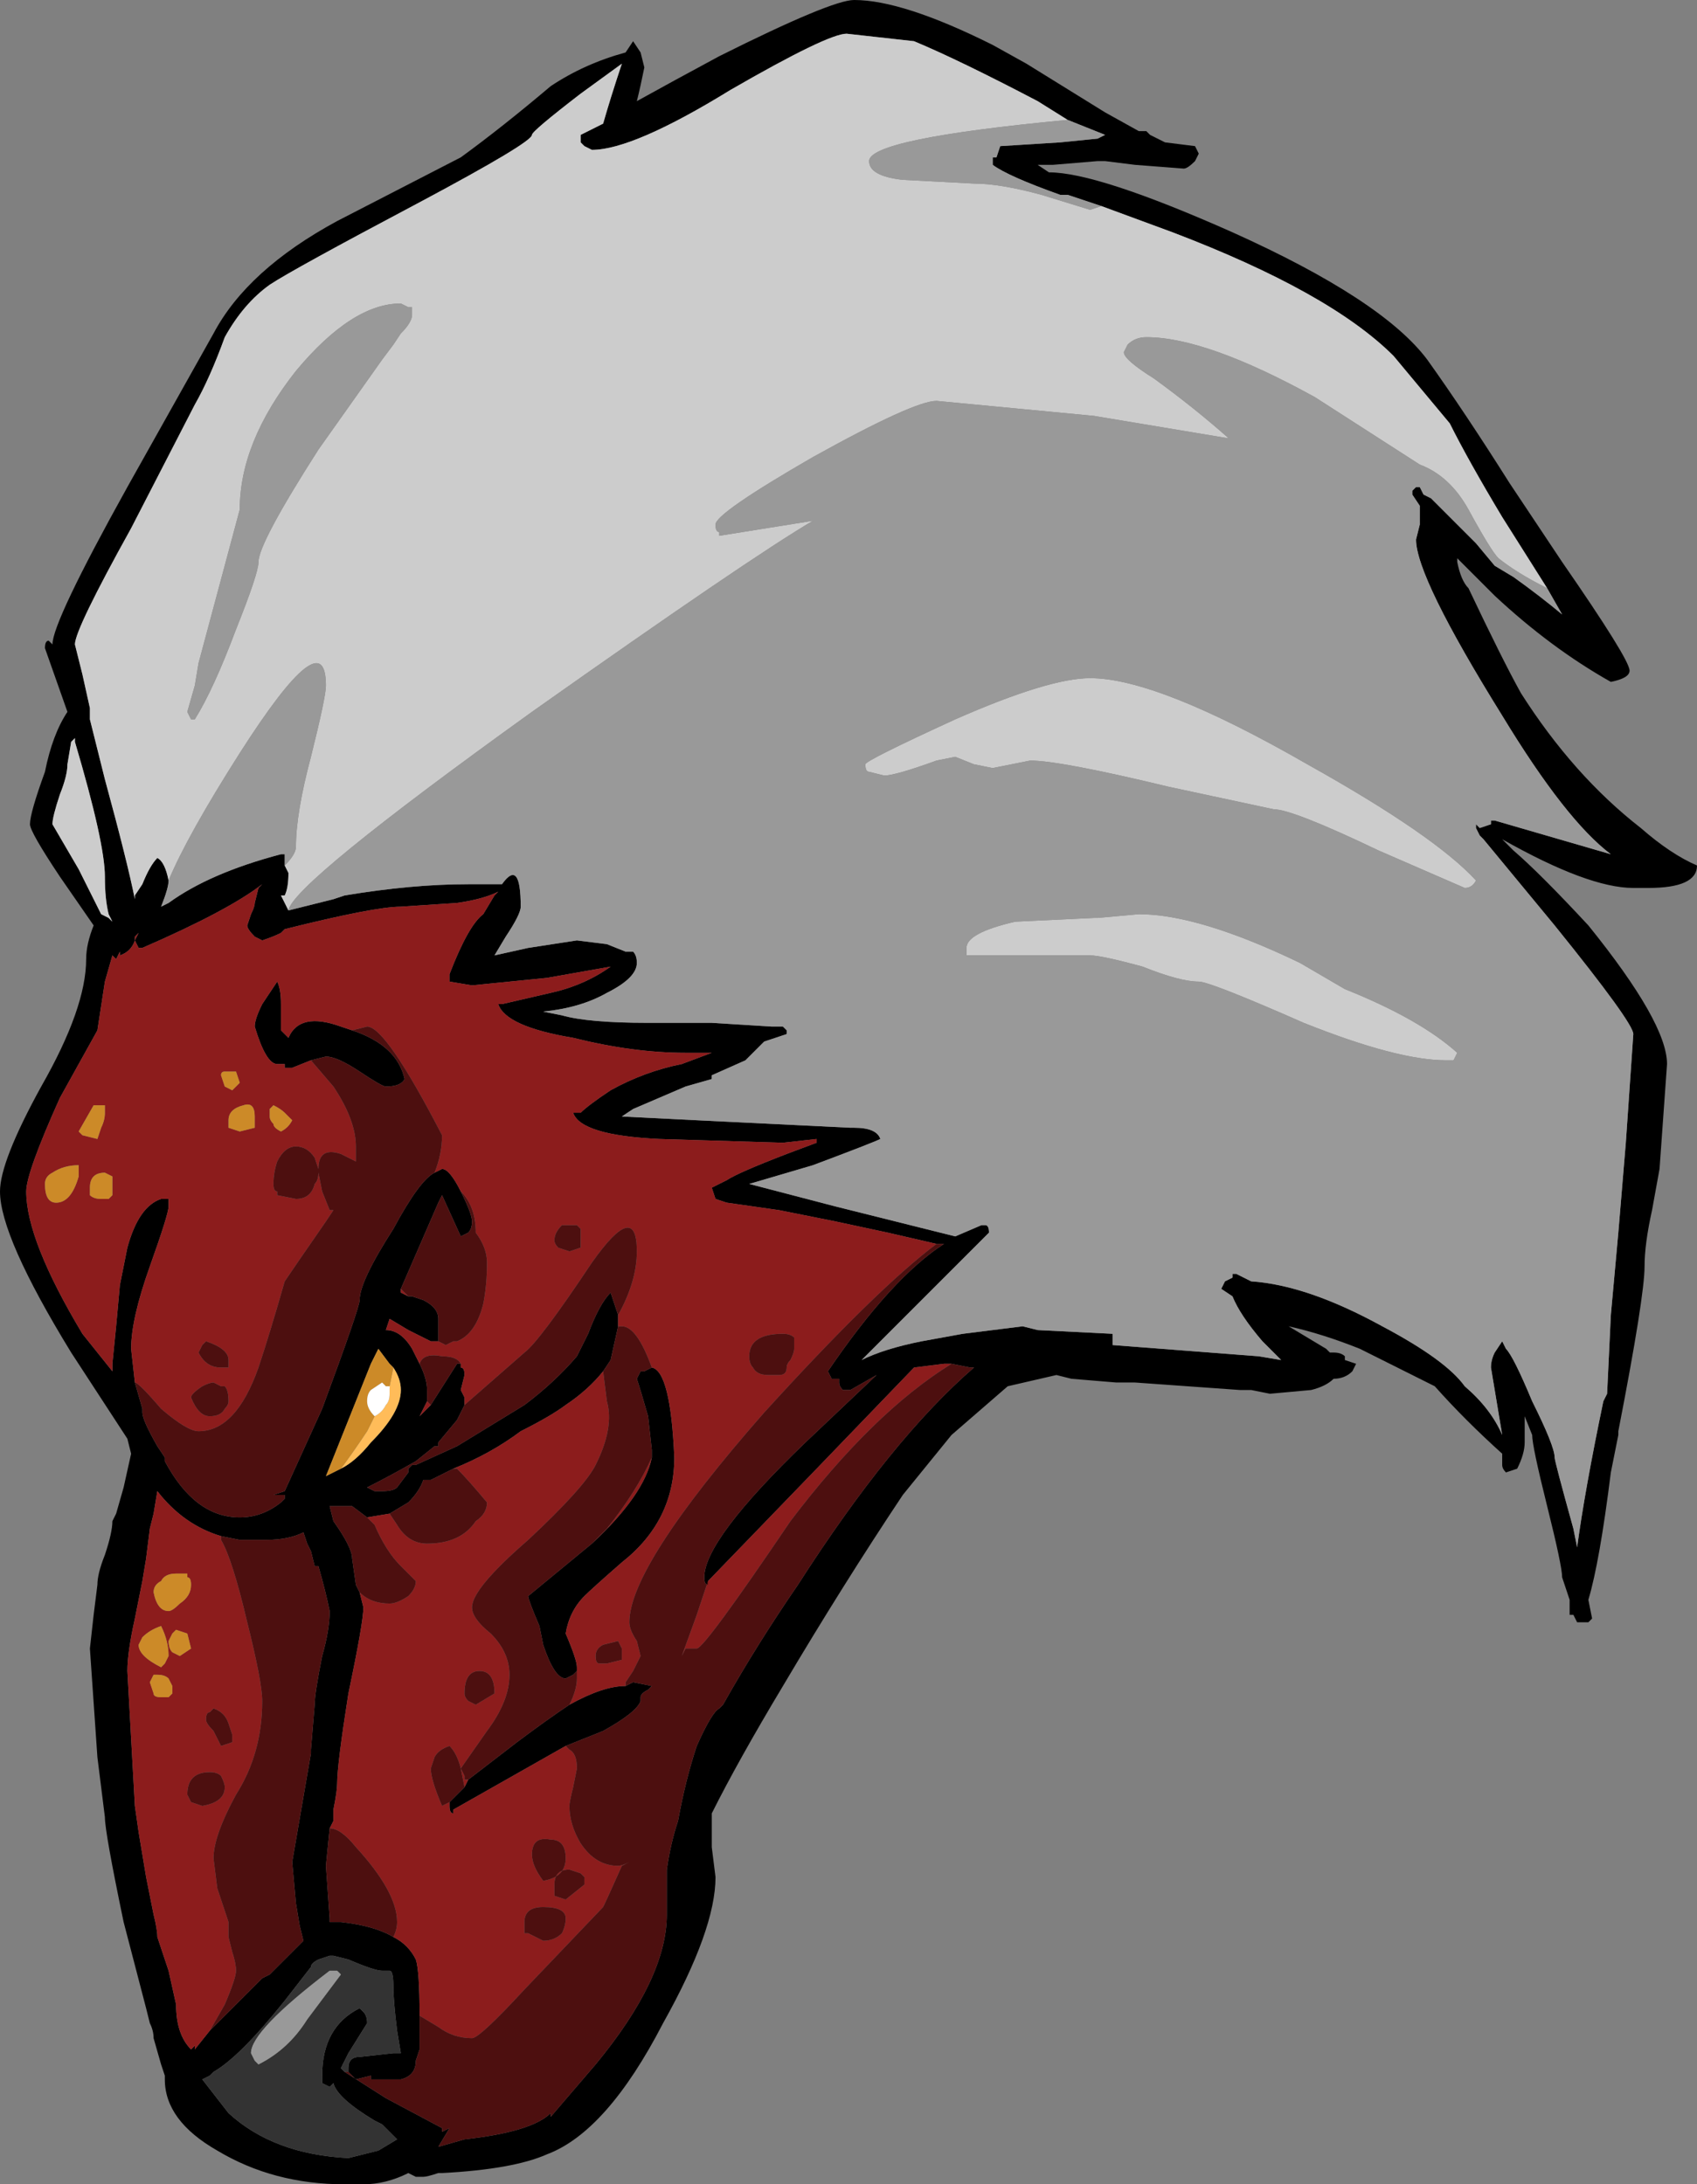 <?xml version="1.0" encoding="UTF-8" standalone="no"?>
<svg xmlns:ffdec="https://www.free-decompiler.com/flash" xmlns:xlink="http://www.w3.org/1999/xlink" ffdec:objectType="shape" height="29.15px" width="22.65px" xmlns="http://www.w3.org/2000/svg">
  <rect width="100%" height="100%" fill="#808080" stroke="none"/>
  <g transform="matrix(1.0, 0.0, 0.0, 1.0, 7.0, 31.0)">
    <path d="M1.6 -30.1 Q1.55 -29.85 1.5 -29.65 1.95 -29.9 2.6 -30.25 4.1 -31.0 4.4 -31.0 5.05 -31.0 6.25 -30.4 L6.7 -30.15 7.75 -29.5 8.2 -29.25 8.3 -29.25 8.35 -29.2 8.55 -29.1 8.95 -29.05 9.0 -28.95 8.95 -28.85 Q8.85 -28.75 8.8 -28.75 L8.15 -28.8 7.75 -28.85 7.65 -28.85 7.05 -28.8 6.85 -28.8 7.0 -28.7 Q7.65 -28.7 9.45 -27.9 11.45 -27.0 12.05 -26.2 12.55 -25.5 13.15 -24.55 L13.85 -23.5 Q14.75 -22.2 14.75 -22.05 14.75 -21.95 14.5 -21.9 13.7 -22.35 12.95 -23.05 L12.45 -23.55 12.45 -23.5 Q12.5 -23.25 12.6 -23.15 13.05 -22.2 13.3 -21.75 14.0 -20.65 14.9 -19.95 15.3 -19.6 15.65 -19.45 15.65 -19.15 15.0 -19.15 L14.8 -19.15 Q14.2 -19.15 13.05 -19.8 L13.2 -19.65 Q13.55 -19.35 14.2 -18.65 15.25 -17.35 15.25 -16.8 L15.15 -15.4 15.05 -14.85 Q14.95 -14.4 14.95 -14.1 14.95 -13.7 14.6 -11.9 L14.6 -11.85 14.5 -11.35 Q14.35 -10.15 14.2 -9.65 L14.25 -9.4 14.2 -9.35 14.05 -9.35 14.0 -9.45 13.95 -9.45 13.95 -9.65 13.85 -9.95 Q13.85 -10.1 13.65 -10.9 13.45 -11.7 13.45 -11.85 L13.35 -12.1 13.35 -11.75 Q13.35 -11.6 13.25 -11.4 L13.1 -11.35 Q13.05 -11.4 13.05 -11.45 L13.05 -11.6 Q12.55 -12.05 12.15 -12.5 L11.15 -13.0 Q10.65 -13.2 10.2 -13.3 L10.7 -13.0 10.75 -12.95 10.8 -12.95 Q10.9 -12.95 10.95 -12.9 L10.95 -12.85 11.1 -12.8 11.05 -12.7 Q10.95 -12.6 10.8 -12.6 10.7 -12.5 10.5 -12.45 L9.95 -12.4 9.7 -12.45 9.55 -12.45 8.15 -12.55 7.9 -12.55 7.3 -12.6 7.1 -12.65 6.45 -12.5 5.7 -11.85 5.05 -11.05 Q4.25 -9.85 3.45 -8.5 2.85 -7.5 2.5 -6.8 2.5 -6.65 2.5 -6.35 L2.55 -5.95 Q2.55 -5.25 1.85 -4.0 1.1 -2.55 0.3 -2.25 -0.15 -2.05 -1.1 -2.0 L-1.15 -2.0 Q-1.3 -1.95 -1.35 -1.95 L-1.45 -1.95 -1.55 -2.0 Q-1.85 -1.85 -2.15 -1.85 L-2.4 -1.85 Q-3.35 -1.85 -4.1 -2.3 -4.8 -2.7 -4.8 -3.25 L-4.8 -3.3 -4.85 -3.45 -4.95 -3.8 Q-4.95 -3.9 -5.0 -4.0 L-5.05 -4.2 -5.35 -5.35 Q-5.6 -6.55 -5.6 -6.75 L-5.7 -7.55 -5.8 -9.0 -5.75 -9.45 -5.7 -9.85 Q-5.7 -10.0 -5.6 -10.25 -5.5 -10.55 -5.5 -10.7 L-5.45 -10.8 -5.35 -11.15 -5.25 -11.6 -5.3 -11.8 -6.05 -12.95 Q-7.0 -14.5 -7.0 -15.1 -7.0 -15.5 -6.45 -16.5 -5.85 -17.55 -5.85 -18.2 -5.85 -18.4 -5.75 -18.65 L-6.2 -19.3 Q-6.6 -19.9 -6.6 -20.0 -6.6 -20.15 -6.4 -20.7 -6.3 -21.2 -6.1 -21.5 L-6.4 -22.35 Q-6.4 -22.45 -6.35 -22.45 L-6.3 -22.4 Q-6.3 -22.7 -5.3 -24.5 L-4.15 -26.55 Q-3.7 -27.4 -2.5 -28.05 L-0.85 -28.9 Q-0.3 -29.3 0.35 -29.85 0.8 -30.15 1.35 -30.3 L1.45 -30.45 1.55 -30.3 1.6 -30.1 M7.25 -29.4 L6.85 -29.65 Q5.8 -30.2 5.2 -30.45 L4.3 -30.55 Q4.05 -30.55 2.75 -29.8 1.45 -29.0 0.9 -29.0 L0.8 -29.05 0.75 -29.1 0.75 -29.2 1.05 -29.35 Q1.15 -29.7 1.3 -30.15 L0.75 -29.75 Q0.1 -29.25 0.1 -29.2 0.1 -29.1 -1.4 -28.3 -3.1 -27.4 -3.4 -27.2 -3.75 -26.95 -4.0 -26.5 -4.2 -25.95 -4.4 -25.6 L-5.25 -23.95 Q-6.0 -22.6 -6.0 -22.4 L-5.9 -22.0 -5.8 -21.55 -5.8 -21.4 -5.6 -20.6 Q-5.3 -19.5 -5.2 -19.0 L-5.2 -19.05 -5.1 -19.2 Q-5.0 -19.45 -4.9 -19.55 -4.8 -19.5 -4.75 -19.25 -4.75 -19.15 -4.85 -18.9 L-4.75 -18.95 Q-4.2 -19.35 -3.25 -19.6 L-3.2 -19.6 -3.2 -19.45 -3.15 -19.35 Q-3.15 -19.15 -3.2 -19.05 L-3.25 -19.05 -3.15 -18.85 -2.55 -19.0 -2.4 -19.05 Q-1.5 -19.2 -0.75 -19.2 L-0.3 -19.2 Q-0.05 -19.55 -0.05 -18.9 -0.05 -18.8 -0.25 -18.5 L-0.4 -18.25 0.05 -18.35 0.7 -18.45 1.1 -18.4 1.35 -18.3 1.45 -18.3 Q1.5 -18.25 1.5 -18.15 1.5 -17.95 1.1 -17.75 0.75 -17.55 0.25 -17.5 L0.5 -17.45 Q0.85 -17.35 1.65 -17.35 L2.5 -17.35 3.3 -17.3 3.45 -17.3 3.5 -17.25 3.5 -17.2 3.2 -17.1 2.95 -16.85 2.5 -16.65 2.5 -16.6 2.15 -16.5 1.45 -16.2 1.3 -16.1 2.3 -16.05 4.35 -15.95 4.4 -15.95 Q4.7 -15.95 4.75 -15.8 4.65 -15.75 3.85 -15.45 L3.0 -15.2 4.15 -14.9 5.75 -14.5 6.1 -14.65 6.15 -14.65 Q6.2 -14.65 6.2 -14.55 L4.5 -12.85 Q4.8 -13.0 5.3 -13.1 L5.85 -13.2 6.65 -13.3 6.85 -13.25 7.85 -13.2 7.85 -13.05 9.8 -12.9 10.1 -12.85 9.85 -13.1 Q9.55 -13.45 9.45 -13.7 L9.3 -13.8 9.35 -13.9 9.45 -13.95 9.45 -14.0 9.5 -14.0 9.7 -13.9 Q10.45 -13.85 11.45 -13.3 12.3 -12.85 12.55 -12.5 12.9 -12.2 13.05 -11.85 L12.9 -12.75 Q12.9 -12.85 12.95 -12.95 L13.05 -13.1 13.1 -13.0 Q13.2 -12.9 13.45 -12.3 13.75 -11.7 13.75 -11.55 13.75 -11.5 14.0 -10.6 L14.05 -10.35 Q14.15 -11.1 14.4 -12.3 L14.45 -12.4 14.5 -13.45 14.6 -14.55 14.7 -15.75 14.8 -17.2 Q14.8 -17.35 13.75 -18.65 L12.8 -19.8 12.75 -19.85 12.7 -19.95 Q12.7 -20.1 12.7 -20.0 L12.75 -19.95 12.9 -20.0 12.9 -20.05 12.95 -20.05 14.5 -19.6 Q13.9 -20.05 13.05 -21.45 11.9 -23.3 11.9 -23.8 L11.95 -24.0 11.95 -24.25 11.85 -24.4 11.85 -24.45 11.9 -24.5 11.95 -24.5 12.0 -24.4 12.1 -24.35 12.7 -23.75 12.95 -23.45 13.2 -23.3 Q13.55 -23.05 13.85 -22.8 L13.65 -23.15 13.05 -24.1 Q12.6 -24.85 12.35 -25.35 L11.6 -26.25 Q10.75 -27.1 8.65 -27.9 L7.7 -28.25 7.25 -28.4 7.15 -28.4 Q6.45 -28.65 6.25 -28.8 L6.25 -28.9 6.3 -28.9 6.35 -29.05 7.15 -29.1 7.65 -29.15 7.75 -29.2 7.25 -29.4 M5.5 -14.4 L4.85 -14.55 4.15 -14.7 3.4 -14.85 2.7 -14.95 2.55 -15.0 2.5 -15.15 2.7 -15.25 Q2.85 -15.35 3.5 -15.6 L3.9 -15.75 3.9 -15.8 3.45 -15.75 1.8 -15.8 Q0.75 -15.85 0.65 -16.15 L0.75 -16.15 Q0.85 -16.25 1.15 -16.45 1.6 -16.7 2.1 -16.8 L2.5 -16.95 2.15 -16.95 Q1.45 -16.95 0.65 -17.15 -0.25 -17.3 -0.35 -17.6 L-0.3 -17.6 0.35 -17.75 Q0.8 -17.85 1.15 -18.1 L0.3 -17.95 -0.7 -17.85 -1.0 -17.9 -1.0 -18.0 Q-0.75 -18.65 -0.55 -18.8 L-0.4 -19.05 -0.35 -19.1 Q-0.55 -19.0 -0.9 -18.95 L-1.65 -18.9 Q-2.0 -18.9 -3.2 -18.6 L-3.25 -18.55 Q-3.35 -18.5 -3.5 -18.45 L-3.6 -18.5 Q-3.7 -18.6 -3.7 -18.65 L-3.65 -18.8 Q-3.6 -18.9 -3.6 -18.95 L-3.55 -19.15 -3.5 -19.2 Q-3.95 -18.85 -5.1 -18.35 L-5.15 -18.35 -5.2 -18.45 -5.15 -18.55 -5.2 -18.5 -5.2 -18.45 Q-5.25 -18.3 -5.4 -18.25 L-5.4 -18.3 -5.45 -18.2 -5.5 -18.25 -5.6 -17.9 -5.7 -17.25 -6.2 -16.35 Q-6.65 -15.35 -6.65 -15.1 -6.65 -14.45 -5.9 -13.2 L-5.5 -12.7 -5.5 -12.8 -5.45 -13.3 -5.4 -13.85 -5.3 -14.35 Q-5.15 -14.9 -4.85 -15.0 L-4.75 -15.0 -4.75 -14.9 Q-4.75 -14.8 -5.0 -14.1 -5.25 -13.4 -5.25 -13.0 L-5.2 -12.55 -5.1 -12.2 -5.1 -12.15 Q-5.1 -12.05 -4.9 -11.7 L-4.8 -11.55 -4.8 -11.5 Q-4.4 -10.75 -3.8 -10.75 -3.5 -10.75 -3.25 -10.95 L-3.2 -11.0 -3.2 -11.05 -3.35 -11.05 -3.2 -11.1 -2.7 -12.2 Q-2.2 -13.55 -2.2 -13.65 -2.2 -13.9 -1.75 -14.6 -1.4 -15.25 -1.2 -15.35 L-1.1 -15.4 Q-1.0 -15.4 -0.85 -15.1 -0.7 -14.8 -0.7 -14.7 -0.7 -14.6 -0.75 -14.55 L-0.85 -14.5 -1.1 -15.05 -1.15 -14.95 -1.65 -13.8 -1.65 -13.75 -1.55 -13.7 -1.5 -13.7 -1.35 -13.65 Q-1.15 -13.55 -1.15 -13.4 L-1.15 -13.35 Q-1.15 -13.25 -1.15 -13.2 L-1.15 -13.1 -1.25 -13.1 -1.55 -13.25 -1.8 -13.4 -1.85 -13.25 Q-1.65 -13.25 -1.5 -13.0 L-1.4 -12.8 Q-1.3 -12.6 -1.3 -12.45 L-1.3 -12.3 -1.4 -12.1 -1.25 -12.25 -0.9 -12.8 -0.85 -12.8 -0.85 -12.75 Q-0.8 -12.75 -0.8 -12.65 L-0.85 -12.45 -0.8 -12.35 -0.8 -12.25 -0.9 -12.05 -1.15 -11.75 -1.15 -11.7 -1.2 -11.7 -1.45 -11.5 Q-1.8 -11.3 -2.1 -11.15 L-2.0 -11.1 -1.9 -11.1 Q-1.75 -11.1 -1.7 -11.15 L-1.55 -11.35 -1.55 -11.4 -1.5 -11.45 -1.45 -11.45 -0.9 -11.7 0.0 -12.25 Q0.4 -12.55 0.7 -12.9 L0.85 -13.2 Q1.0 -13.6 1.15 -13.75 1.2 -13.6 1.25 -13.45 L1.25 -13.3 1.15 -12.85 1.05 -12.7 Q0.85 -12.45 0.55 -12.25 0.35 -12.1 -0.05 -11.9 -0.45 -11.6 -0.95 -11.4 L-1.25 -11.25 -1.35 -11.25 Q-1.4 -11.1 -1.55 -10.95 L-1.8 -10.8 -2.1 -10.75 -2.3 -10.9 -2.6 -10.9 -2.55 -10.7 Q-2.3 -10.35 -2.3 -10.2 L-2.25 -9.85 -2.2 -9.75 -2.15 -9.55 Q-2.15 -9.35 -2.35 -8.4 -2.5 -7.45 -2.5 -7.2 -2.5 -7.1 -2.55 -6.85 L-2.55 -6.7 -2.6 -6.6 -2.65 -6.1 -2.6 -5.4 -2.6 -5.35 -2.45 -5.35 Q-2.0 -5.3 -1.75 -5.15 -1.55 -5.05 -1.45 -4.85 -1.4 -4.7 -1.4 -4.1 L-1.4 -3.65 -1.45 -3.5 Q-1.45 -3.3 -1.65 -3.25 L-2.05 -3.25 -2.05 -3.3 -2.25 -3.25 -2.35 -3.35 -2.35 -3.4 Q-2.35 -3.55 -2.2 -3.55 L-1.75 -3.6 -1.65 -3.6 -1.7 -3.9 Q-1.75 -4.3 -1.75 -4.5 -1.75 -4.7 -1.8 -4.7 L-1.9 -4.7 Q-2.0 -4.7 -2.35 -4.85 L-2.55 -4.9 -2.6 -4.9 -2.75 -4.85 Q-2.85 -4.8 -2.85 -4.75 L-3.2 -4.3 Q-3.8 -3.55 -4.15 -3.35 L-4.2 -3.3 -4.3 -3.25 -3.95 -2.8 Q-3.35 -2.25 -2.35 -2.2 L-1.95 -2.3 -1.7 -2.45 -1.9 -2.65 -2.0 -2.7 Q-2.5 -3.0 -2.55 -3.2 L-2.6 -3.15 -2.7 -3.2 -2.7 -3.3 Q-2.7 -3.95 -2.2 -4.2 L-2.15 -4.15 Q-2.1 -4.1 -2.1 -4.0 L-2.35 -3.6 -2.45 -3.4 -2.4 -3.35 -1.85 -3.0 -1.1 -2.6 -1.1 -2.55 -1.0 -2.6 -1.15 -2.35 -0.8 -2.45 Q0.1 -2.55 0.35 -2.8 L0.35 -2.75 0.95 -3.45 Q1.9 -4.6 1.9 -5.45 L1.9 -6.05 Q1.95 -6.4 2.05 -6.7 2.15 -7.25 2.3 -7.7 2.5 -8.15 2.6 -8.2 L2.65 -8.25 Q3.1 -9.05 3.65 -9.85 4.9 -11.8 6.0 -12.75 L5.95 -12.75 5.7 -12.8 5.6 -12.8 5.2 -12.75 3.9 -11.4 2.45 -9.9 2.45 -9.85 Q2.4 -9.85 2.4 -9.95 2.4 -10.45 3.75 -11.75 L4.7 -12.65 4.35 -12.45 4.25 -12.45 Q4.2 -12.5 4.2 -12.55 L4.2 -12.6 4.1 -12.6 4.05 -12.7 Q4.9 -13.95 5.6 -14.4 L5.5 -14.4 M-2.85 -16.85 L-3.1 -16.75 -3.2 -16.75 -3.2 -16.8 -3.3 -16.8 Q-3.45 -16.8 -3.6 -17.3 -3.6 -17.4 -3.5 -17.6 L-3.3 -17.9 Q-3.25 -17.8 -3.25 -17.6 L-3.25 -17.25 -3.15 -17.15 Q-3.0 -17.5 -2.45 -17.3 L-2.3 -17.25 Q-1.7 -17.05 -1.6 -16.6 -1.65 -16.5 -1.85 -16.5 -1.9 -16.5 -2.2 -16.7 -2.5 -16.9 -2.65 -16.9 L-2.85 -16.85 M1.7 -12.75 Q1.95 -12.7 2.0 -11.55 2.0 -10.7 1.3 -10.15 0.9 -9.8 0.8 -9.7 0.6 -9.5 0.55 -9.2 0.7 -8.85 0.7 -8.75 L0.7 -8.7 0.65 -8.65 0.55 -8.6 Q0.4 -8.6 0.25 -9.05 L0.2 -9.3 Q0.05 -9.65 0.05 -9.7 L0.9 -10.4 Q1.6 -11.05 1.7 -11.55 L1.7 -11.65 1.65 -12.1 Q1.55 -12.45 1.5 -12.6 L1.55 -12.7 1.6 -12.7 1.7 -12.75 M0.6 -8.25 Q1.05 -8.5 1.35 -8.5 L1.45 -8.55 1.7 -8.5 1.65 -8.45 Q1.55 -8.4 1.55 -8.35 L1.55 -8.3 Q1.5 -8.15 1.05 -7.9 L0.55 -7.7 -0.95 -6.85 -0.95 -6.8 Q-1.0 -6.8 -1.0 -6.9 L-1.0 -6.95 -0.8 -7.15 -0.75 -7.25 -0.1 -7.75 Q0.3 -8.05 0.6 -8.25 M-6.0 -21.15 L-6.05 -21.1 -6.1 -20.8 Q-6.1 -20.65 -6.2 -20.4 -6.3 -20.1 -6.3 -20.0 L-5.95 -19.4 -5.65 -18.8 -5.55 -18.75 -5.5 -18.7 -5.55 -18.8 Q-5.6 -19.0 -5.6 -19.3 -5.6 -19.75 -6.0 -21.1 L-6.0 -21.15 M-1.75 -12.75 L-1.8 -12.8 -1.95 -13.0 -2.05 -12.8 -2.65 -11.3 -2.45 -11.4 Q-2.25 -11.5 -2.05 -11.75 -1.65 -12.15 -1.65 -12.45 -1.65 -12.6 -1.75 -12.75 M-4.05 -10.5 Q-4.55 -10.65 -4.9 -11.1 L-4.95 -10.8 -5.0 -10.6 -5.05 -10.2 -5.1 -9.9 -5.2 -9.4 Q-5.3 -8.95 -5.3 -8.7 L-5.2 -6.9 -5.15 -6.55 -5.05 -5.95 -4.95 -5.45 Q-4.9 -5.25 -4.9 -5.15 L-4.75 -4.7 -4.65 -4.25 Q-4.65 -3.85 -4.45 -3.65 L-4.4 -3.7 -4.4 -3.65 -4.2 -3.9 -3.5 -4.6 -3.4 -4.65 -2.95 -5.1 -3.0 -5.3 -3.05 -5.6 -3.1 -6.15 -2.85 -7.6 -2.85 -7.65 -2.8 -8.25 Q-2.8 -8.4 -2.7 -8.9 -2.6 -9.25 -2.6 -9.5 -2.65 -9.75 -2.75 -10.1 L-2.8 -10.1 -2.85 -10.3 -2.9 -10.4 -2.95 -10.55 Q-3.15 -10.45 -3.45 -10.45 L-3.8 -10.45 -4.05 -10.5" fill="#000000" fill-rule="evenodd" stroke="none"/>
    <path d="M-4.75 -19.25 Q-4.8 -19.5 -4.9 -19.55 -5.0 -19.45 -5.1 -19.2 L-5.2 -19.05 -5.2 -19.0 Q-5.3 -19.5 -5.6 -20.6 L-5.8 -21.4 -5.8 -21.55 -5.9 -22.0 -6.0 -22.4 Q-6.0 -22.6 -5.25 -23.95 L-4.4 -25.6 Q-4.2 -25.95 -4.0 -26.5 -3.75 -26.95 -3.4 -27.2 -3.1 -27.4 -1.4 -28.3 0.1 -29.1 0.1 -29.2 0.1 -29.25 0.75 -29.75 L1.3 -30.15 Q1.15 -29.7 1.05 -29.35 L0.75 -29.2 0.75 -29.1 0.8 -29.05 0.9 -29.0 Q1.45 -29.0 2.75 -29.8 4.05 -30.55 4.3 -30.55 L5.2 -30.45 Q5.8 -30.2 6.85 -29.65 L7.25 -29.4 Q4.6 -29.15 4.6 -28.85 4.6 -28.65 5.05 -28.6 L6.0 -28.55 Q6.35 -28.55 6.9 -28.4 L7.55 -28.2 7.7 -28.25 8.65 -27.9 Q10.75 -27.1 11.6 -26.25 L12.35 -25.35 Q12.6 -24.85 13.05 -24.1 L13.65 -23.15 Q13.25 -23.35 13.0 -23.55 12.9 -23.65 12.6 -24.2 12.35 -24.65 11.95 -24.8 L10.55 -25.7 Q9.1 -26.5 8.3 -26.5 8.15 -26.5 8.05 -26.4 L8.0 -26.3 Q8.0 -26.2 8.4 -25.95 8.95 -25.55 9.4 -25.15 L7.6 -25.45 5.5 -25.65 Q5.2 -25.65 3.85 -24.9 2.55 -24.15 2.55 -24.0 2.55 -23.9 2.6 -23.9 L2.6 -23.85 3.85 -24.05 Q3.0 -23.55 0.1 -21.5 -3.1 -19.2 -3.15 -18.85 L-3.25 -19.05 -3.2 -19.05 Q-3.15 -19.15 -3.15 -19.35 L-3.2 -19.45 Q-3.05 -19.6 -3.05 -19.7 -3.05 -20.15 -2.85 -20.9 -2.65 -21.7 -2.65 -21.85 -2.65 -22.75 -3.8 -20.95 -4.5 -19.85 -4.75 -19.25 M12.55 -19.15 L11.4 -19.65 Q10.25 -20.2 10.0 -20.2 L8.6 -20.5 Q7.15 -20.85 6.75 -20.85 L6.25 -20.75 6.0 -20.8 5.75 -20.9 5.5 -20.85 Q4.95 -20.65 4.8 -20.65 L4.6 -20.7 Q4.55 -20.7 4.55 -20.8 4.55 -20.85 5.75 -21.4 7.0 -21.95 7.55 -21.95 8.45 -21.95 10.45 -20.8 12.15 -19.85 12.7 -19.25 12.65 -19.15 12.55 -19.15 M12.3 -16.85 Q11.65 -16.85 10.4 -17.35 9.15 -17.9 9.0 -17.9 8.75 -17.9 8.25 -18.1 7.7 -18.25 7.55 -18.25 L5.9 -18.25 Q5.9 -18.3 5.9 -18.35 5.9 -18.55 6.55 -18.7 L7.6 -18.75 7.65 -18.75 8.2 -18.8 Q9.0 -18.8 10.35 -18.15 L10.95 -17.8 Q11.95 -17.4 12.45 -16.95 L12.4 -16.85 12.3 -16.85 M-2.75 -25.0 L-1.9 -26.2 -1.75 -26.4 -1.65 -26.55 Q-1.5 -26.7 -1.5 -26.8 L-1.5 -26.9 -1.55 -26.9 -1.65 -26.95 Q-2.3 -26.95 -3.05 -26.05 -3.8 -25.1 -3.8 -24.2 L-4.35 -22.15 -4.4 -21.85 -4.5 -21.5 -4.45 -21.4 -4.4 -21.4 Q-4.15 -21.8 -3.85 -22.6 -3.55 -23.35 -3.55 -23.5 -3.55 -23.75 -2.75 -25.0 M-6.0 -21.15 L-6.0 -21.1 Q-5.6 -19.75 -5.6 -19.3 -5.6 -19.0 -5.55 -18.8 L-5.5 -18.7 -5.55 -18.75 -5.65 -18.8 -5.95 -19.4 -6.3 -20.0 Q-6.3 -20.1 -6.2 -20.4 -6.1 -20.65 -6.1 -20.8 L-6.05 -21.1 -6.0 -21.15" fill="#cccccc" fill-rule="evenodd" stroke="none"/>
    <path d="M-5.2 -12.55 L-5.25 -13.0 Q-5.25 -13.4 -5.0 -14.1 -4.75 -14.8 -4.75 -14.9 L-4.75 -15.0 -4.85 -15.0 Q-5.15 -14.9 -5.3 -14.35 L-5.4 -13.85 -5.45 -13.3 -5.5 -12.8 -5.5 -12.7 -5.9 -13.2 Q-6.65 -14.45 -6.65 -15.1 -6.65 -15.35 -6.2 -16.35 L-5.7 -17.25 -5.6 -17.9 -5.5 -18.25 -5.45 -18.2 -5.4 -18.3 -5.4 -18.25 Q-5.25 -18.3 -5.2 -18.45 L-5.2 -18.5 -5.15 -18.55 -5.2 -18.45 -5.15 -18.35 -5.1 -18.35 Q-3.95 -18.85 -3.5 -19.2 L-3.55 -19.15 -3.6 -18.95 Q-3.6 -18.9 -3.65 -18.8 L-3.7 -18.65 Q-3.7 -18.6 -3.6 -18.5 L-3.5 -18.45 Q-3.35 -18.5 -3.25 -18.55 L-3.2 -18.6 Q-2.0 -18.9 -1.65 -18.9 L-0.9 -18.95 Q-0.55 -19.0 -0.35 -19.1 L-0.4 -19.05 -0.55 -18.8 Q-0.75 -18.65 -1.0 -18.0 L-1.0 -17.9 -0.7 -17.85 0.3 -17.95 1.15 -18.1 Q0.8 -17.85 0.35 -17.75 L-0.3 -17.6 -0.35 -17.6 Q-0.25 -17.3 0.65 -17.15 1.45 -16.95 2.15 -16.95 L2.5 -16.95 2.1 -16.8 Q1.6 -16.7 1.15 -16.45 0.85 -16.25 0.75 -16.15 L0.65 -16.15 Q0.75 -15.85 1.8 -15.8 L3.45 -15.75 3.9 -15.8 3.9 -15.75 3.5 -15.6 Q2.85 -15.35 2.7 -15.25 L2.5 -15.15 2.55 -15.0 2.7 -14.95 3.4 -14.85 4.15 -14.7 4.85 -14.55 5.5 -14.4 Q4.7 -13.8 3.2 -12.15 1.4 -10.1 1.4 -9.35 1.4 -9.25 1.5 -9.1 L1.55 -8.9 1.45 -8.7 1.35 -8.55 1.35 -8.5 Q1.05 -8.5 0.6 -8.25 0.7 -8.45 0.7 -8.6 L0.7 -8.7 0.7 -8.75 Q0.7 -8.85 0.55 -9.2 0.6 -9.5 0.8 -9.7 0.9 -9.8 1.3 -10.15 2.0 -10.7 2.0 -11.55 1.95 -12.7 1.7 -12.75 1.5 -13.3 1.3 -13.3 L1.25 -13.3 1.25 -13.45 Q1.5 -13.9 1.5 -14.3 1.5 -15.0 0.9 -14.15 0.2 -13.1 0.0 -12.95 L-0.8 -12.25 -0.8 -12.35 -0.85 -12.45 -0.8 -12.65 Q-0.8 -12.75 -0.85 -12.75 L-0.85 -12.8 Q-0.9 -12.9 -1.1 -12.9 -1.35 -12.95 -1.4 -12.8 L-1.5 -13.0 Q-1.65 -13.25 -1.85 -13.25 L-1.8 -13.4 -1.55 -13.25 -1.25 -13.1 -1.15 -13.1 -1.05 -13.05 -0.95 -13.1 -0.9 -13.1 Q-0.65 -13.2 -0.55 -13.6 -0.5 -13.85 -0.5 -14.15 -0.5 -14.35 -0.65 -14.55 -0.65 -14.9 -0.85 -15.1 -1.0 -15.4 -1.1 -15.4 L-1.2 -15.35 Q-1.1 -15.6 -1.1 -15.85 -1.85 -17.3 -2.1 -17.3 L-2.3 -17.25 -2.45 -17.3 Q-3.0 -17.5 -3.15 -17.15 L-3.25 -17.25 -3.25 -17.6 Q-3.25 -17.8 -3.3 -17.9 L-3.5 -17.6 Q-3.6 -17.4 -3.6 -17.3 -3.45 -16.8 -3.3 -16.8 L-3.2 -16.8 -3.2 -16.75 -3.1 -16.75 -2.85 -16.85 -2.55 -16.5 Q-2.25 -16.05 -2.25 -15.7 L-2.25 -15.5 -2.45 -15.6 Q-2.75 -15.7 -2.75 -15.4 L-2.8 -15.55 Q-2.9 -15.7 -3.05 -15.7 -3.2 -15.7 -3.3 -15.5 -3.35 -15.35 -3.35 -15.2 -3.35 -15.1 -3.3 -15.1 L-3.3 -15.05 -3.05 -15.0 Q-2.85 -15.0 -2.8 -15.2 -2.75 -15.25 -2.75 -15.35 L-2.7 -15.1 -2.6 -14.85 -2.55 -14.85 -2.65 -14.7 Q-3.1 -14.05 -3.2 -13.9 -3.4 -13.2 -3.55 -12.75 -3.85 -11.9 -4.35 -11.9 -4.5 -11.9 -4.85 -12.2 -5.15 -12.55 -5.2 -12.55 M2.45 -9.85 L2.45 -9.9 3.9 -11.4 5.2 -12.75 5.6 -12.8 5.7 -12.8 Q4.65 -12.15 3.55 -10.7 2.4 -9.0 2.3 -9.0 L2.15 -9.0 2.1 -8.9 2.3 -9.45 2.45 -9.9 2.45 -9.85 M-1.4 -4.1 Q-1.4 -4.7 -1.45 -4.85 -1.55 -5.05 -1.75 -5.15 -1.7 -5.25 -1.7 -5.35 -1.7 -5.75 -2.25 -6.35 -2.45 -6.6 -2.6 -6.6 L-2.55 -6.7 -2.55 -6.85 Q-2.5 -7.1 -2.5 -7.2 -2.5 -7.45 -2.35 -8.4 -2.15 -9.35 -2.15 -9.55 L-2.2 -9.75 Q-2.05 -9.6 -1.8 -9.6 -1.7 -9.6 -1.55 -9.7 -1.45 -9.8 -1.45 -9.9 L-1.65 -10.1 Q-1.85 -10.3 -2.0 -10.65 L-2.1 -10.75 -1.8 -10.8 -1.7 -10.65 Q-1.55 -10.4 -1.3 -10.4 -0.85 -10.4 -0.65 -10.7 -0.5 -10.8 -0.5 -10.95 -0.75 -11.25 -0.9 -11.4 L-0.95 -11.4 Q-0.45 -11.6 -0.05 -11.9 0.35 -12.1 0.55 -12.25 0.85 -12.45 1.05 -12.7 L1.1 -12.3 Q1.2 -11.95 0.95 -11.45 0.8 -11.15 0.05 -10.45 -0.7 -9.8 -0.7 -9.55 -0.7 -9.4 -0.45 -9.2 -0.2 -8.95 -0.2 -8.65 -0.2 -8.3 -0.5 -7.9 L-0.85 -7.4 -0.8 -7.3 -0.8 -7.25 -0.75 -7.25 -0.8 -7.15 -0.85 -7.4 Q-0.9 -7.6 -1.0 -7.7 -1.15 -7.65 -1.2 -7.55 L-1.25 -7.4 Q-1.25 -7.25 -1.1 -6.9 L-1.0 -6.95 -1.0 -6.9 Q-1.0 -6.8 -0.95 -6.8 L-0.95 -6.85 0.55 -7.7 0.6 -7.65 Q0.7 -7.6 0.7 -7.4 L0.65 -7.15 Q0.6 -6.95 0.6 -6.9 0.6 -6.65 0.75 -6.4 0.95 -6.1 1.25 -6.1 1.3 -6.1 1.4 -6.15 L1.3 -6.1 Q1.1 -5.65 1.05 -5.55 L0.0 -4.45 Q-0.6 -3.8 -0.7 -3.8 -0.95 -3.8 -1.15 -3.95 L-1.4 -4.1 M3.55 -12.85 Q3.6 -12.95 3.6 -13.0 L3.6 -13.15 Q3.55 -13.2 3.45 -13.2 3.0 -13.2 3.0 -12.9 3.0 -12.8 3.05 -12.75 3.1 -12.65 3.25 -12.65 L3.4 -12.65 Q3.5 -12.65 3.5 -12.75 3.5 -12.8 3.55 -12.85 M0.75 -14.6 L0.7 -14.65 0.5 -14.65 Q0.4 -14.55 0.4 -14.45 0.4 -14.4 0.45 -14.35 L0.6 -14.3 0.75 -14.35 0.75 -14.6 M-2.0 -11.1 L-2.1 -11.15 -2.0 -11.1 M0.9 -10.4 L1.1 -10.6 Q1.5 -11.1 1.7 -11.55 1.6 -11.05 0.9 -10.4 M1.3 -9.0 L1.25 -9.1 1.05 -9.05 Q0.95 -9.0 0.95 -8.9 0.95 -8.8 1.0 -8.8 L1.1 -8.8 1.3 -8.85 1.3 -9.0 M0.55 -5.4 Q0.55 -5.55 0.25 -5.55 0.0 -5.55 0.0 -5.35 L0.0 -5.2 0.05 -5.2 0.25 -5.1 Q0.4 -5.1 0.5 -5.2 0.55 -5.3 0.55 -5.4 M0.4 -5.7 L0.55 -5.65 0.8 -5.85 0.8 -5.95 0.75 -6.0 0.6 -6.05 Q0.4 -6.05 0.4 -5.85 0.4 -5.75 0.4 -5.7 M0.35 -6.45 Q0.1 -6.5 0.1 -6.25 0.1 -6.1 0.25 -5.9 0.55 -5.95 0.55 -6.2 0.55 -6.45 0.35 -6.45 M-5.95 -15.9 L-5.9 -15.85 -5.7 -15.8 -5.65 -15.95 Q-5.6 -16.05 -5.6 -16.15 L-5.6 -16.25 -5.75 -16.25 -5.95 -15.9 M-5.95 -15.3 L-5.95 -15.45 Q-6.15 -15.45 -6.3 -15.35 -6.4 -15.3 -6.4 -15.2 -6.4 -14.95 -6.25 -14.95 -6.05 -14.95 -5.95 -15.3 M-5.5 -15.05 L-5.5 -15.15 Q-5.5 -15.25 -5.5 -15.3 L-5.6 -15.35 Q-5.8 -15.35 -5.8 -15.15 L-5.8 -15.05 Q-5.75 -15.0 -5.65 -15.0 L-5.55 -15.0 -5.5 -15.05 M-3.35 -16.25 L-3.4 -16.2 -3.4 -16.1 Q-3.4 -16.05 -3.35 -16.0 -3.35 -15.95 -3.25 -15.9 -3.15 -15.95 -3.1 -16.05 L-3.2 -16.15 Q-3.25 -16.2 -3.35 -16.25 M-3.95 -16.05 L-3.95 -15.95 -3.8 -15.9 -3.6 -15.95 -3.6 -16.1 Q-3.6 -16.3 -3.75 -16.25 -3.95 -16.2 -3.95 -16.05 M-3.9 -16.45 L-3.8 -16.55 -3.85 -16.7 -4.0 -16.7 Q-4.05 -16.7 -4.05 -16.65 L-4.0 -16.5 -3.9 -16.45 M-1.65 -13.8 L-1.55 -13.7 -1.65 -13.75 -1.65 -13.8 M-1.3 -12.3 L-1.25 -12.25 -1.4 -12.1 -1.3 -12.3 M-4.0 -12.5 L-4.05 -12.5 -4.15 -12.55 Q-4.2 -12.55 -4.3 -12.5 -4.45 -12.4 -4.45 -12.35 -4.35 -12.1 -4.2 -12.1 -4.05 -12.1 -4.0 -12.2 -3.95 -12.25 -3.95 -12.3 -3.95 -12.45 -4.0 -12.5 M-4.3 -13.05 L-4.35 -12.95 Q-4.25 -12.75 -4.05 -12.75 L-3.95 -12.75 -3.95 -12.85 Q-3.95 -13.0 -4.25 -13.1 L-4.3 -13.05 M-4.2 -3.9 L-4.4 -3.65 -4.4 -3.7 -4.45 -3.65 Q-4.65 -3.85 -4.65 -4.25 L-4.75 -4.7 -4.9 -5.15 Q-4.9 -5.25 -4.95 -5.45 L-5.05 -5.95 -5.15 -6.55 -5.2 -6.9 -5.3 -8.7 Q-5.3 -8.95 -5.2 -9.4 L-5.1 -9.9 -5.05 -10.2 -5.0 -10.6 -4.95 -10.8 -4.9 -11.1 Q-4.55 -10.65 -4.05 -10.5 L-4.05 -10.45 Q-3.9 -10.2 -3.7 -9.35 -3.5 -8.55 -3.5 -8.3 -3.5 -7.6 -3.85 -7.05 -4.15 -6.5 -4.15 -6.2 L-4.1 -5.8 -3.95 -5.35 -3.95 -5.15 -3.9 -4.95 Q-3.85 -4.8 -3.85 -4.7 -3.85 -4.6 -4.0 -4.25 L-4.2 -3.9 M-4.75 -8.6 Q-4.8 -8.65 -4.9 -8.65 L-4.95 -8.65 -5.0 -8.55 -4.95 -8.4 Q-4.95 -8.35 -4.85 -8.35 L-4.75 -8.35 -4.7 -8.4 -4.7 -8.5 -4.75 -8.6 M-4.65 -9.25 L-4.7 -9.2 -4.75 -9.1 Q-4.75 -9.0 -4.7 -8.95 L-4.6 -8.9 -4.45 -9.0 -4.5 -9.2 -4.65 -9.25 M-5.1 -9.15 L-5.15 -9.05 Q-5.15 -8.9 -4.85 -8.75 L-4.8 -8.8 -4.75 -8.9 Q-4.75 -9.1 -4.85 -9.3 -5.0 -9.25 -5.1 -9.15 M-4.65 -10.0 Q-4.8 -10.0 -4.85 -9.9 -4.95 -9.85 -4.95 -9.75 -4.9 -9.5 -4.75 -9.5 -4.7 -9.5 -4.6 -9.6 -4.45 -9.7 -4.45 -9.85 -4.45 -9.95 -4.5 -9.95 L-4.5 -10.0 -4.65 -10.0 M-0.65 -8.25 L-0.4 -8.4 Q-0.4 -8.7 -0.6 -8.7 -0.8 -8.7 -0.8 -8.4 -0.8 -8.35 -0.75 -8.3 L-0.65 -8.25 M-4.0 -7.15 Q-4.0 -7.2 -4.05 -7.3 -4.1 -7.35 -4.2 -7.35 -4.5 -7.35 -4.5 -7.05 L-4.45 -6.95 -4.3 -6.9 Q-4.0 -6.95 -4.0 -7.15 M-4.15 -8.2 L-4.2 -8.15 Q-4.25 -8.15 -4.25 -8.05 -4.25 -8.0 -4.15 -7.9 L-4.05 -7.7 -3.9 -7.75 -3.9 -7.85 -3.95 -8.0 Q-4.0 -8.15 -4.15 -8.2" fill="#8c1c1c" fill-rule="evenodd" stroke="none"/>
    <path d="M-2.4 -3.35 L-2.45 -3.4 -2.35 -3.6 -2.1 -4.0 Q-2.1 -4.1 -2.15 -4.15 L-2.2 -4.2 Q-2.7 -3.95 -2.7 -3.3 L-2.7 -3.2 -2.6 -3.15 -2.55 -3.2 Q-2.5 -3.0 -2.0 -2.7 L-1.9 -2.65 -1.7 -2.45 -1.95 -2.3 -2.35 -2.2 Q-3.35 -2.25 -3.95 -2.8 L-4.3 -3.25 -4.2 -3.3 -4.15 -3.35 Q-3.8 -3.55 -3.2 -4.3 L-2.85 -4.75 Q-2.85 -4.8 -2.75 -4.85 L-2.6 -4.9 -2.55 -4.9 -2.35 -4.85 Q-2.0 -4.7 -1.9 -4.7 L-1.8 -4.7 Q-1.75 -4.7 -1.75 -4.5 -1.75 -4.3 -1.7 -3.9 L-1.65 -3.6 -1.75 -3.6 -2.2 -3.55 Q-2.35 -3.55 -2.35 -3.4 L-2.35 -3.35 -2.4 -3.35 M-2.5 -4.7 L-2.6 -4.7 Q-3.65 -3.9 -3.65 -3.6 L-3.6 -3.5 -3.55 -3.45 Q-3.15 -3.65 -2.9 -4.05 L-2.45 -4.65 -2.5 -4.7" fill="#333333" fill-rule="evenodd" stroke="none"/>
    <path d="M-2.45 -11.4 Q-2.3 -11.6 -2.1 -11.9 L-2.0 -12.1 Q-1.9 -12.15 -1.85 -12.25 -1.8 -12.3 -1.8 -12.4 L-1.8 -12.5 -1.75 -12.75 Q-1.65 -12.6 -1.65 -12.45 -1.65 -12.15 -2.05 -11.75 -2.25 -11.5 -2.45 -11.4" fill="#ffbc59" fill-rule="evenodd" stroke="none"/>
    <path d="M-5.95 -15.3 Q-6.05 -14.95 -6.25 -14.95 -6.4 -14.95 -6.4 -15.2 -6.4 -15.3 -6.3 -15.35 -6.15 -15.45 -5.95 -15.45 L-5.95 -15.3 M-5.95 -15.9 L-5.75 -16.25 -5.6 -16.25 -5.6 -16.15 Q-5.6 -16.05 -5.65 -15.95 L-5.7 -15.8 -5.9 -15.85 -5.95 -15.9 M-3.9 -16.45 L-4.0 -16.5 -4.05 -16.65 Q-4.05 -16.7 -4.0 -16.7 L-3.85 -16.7 -3.8 -16.55 -3.9 -16.45 M-3.95 -16.05 Q-3.95 -16.2 -3.75 -16.25 -3.6 -16.3 -3.6 -16.1 L-3.6 -15.95 -3.8 -15.9 -3.95 -15.95 -3.95 -16.05 M-3.35 -16.25 Q-3.25 -16.2 -3.2 -16.15 L-3.1 -16.05 Q-3.15 -15.95 -3.25 -15.9 -3.35 -15.95 -3.35 -16.0 -3.4 -16.05 -3.4 -16.1 L-3.4 -16.2 -3.35 -16.25 M-5.5 -15.05 L-5.55 -15.0 -5.65 -15.0 Q-5.75 -15.0 -5.8 -15.05 L-5.8 -15.15 Q-5.8 -15.35 -5.6 -15.35 L-5.5 -15.3 Q-5.5 -15.25 -5.5 -15.15 L-5.5 -15.05 M-2.45 -11.4 L-2.65 -11.3 -2.05 -12.8 -1.95 -13.0 -1.8 -12.8 -1.75 -12.75 -1.8 -12.5 -1.85 -12.5 -1.9 -12.55 -2.05 -12.45 Q-2.1 -12.4 -2.1 -12.3 -2.1 -12.2 -2.0 -12.1 L-2.1 -11.9 Q-2.3 -11.6 -2.45 -11.4 M-4.65 -10.0 L-4.5 -10.0 -4.5 -9.95 Q-4.45 -9.95 -4.45 -9.85 -4.45 -9.7 -4.6 -9.6 -4.7 -9.5 -4.75 -9.5 -4.9 -9.5 -4.95 -9.75 -4.95 -9.85 -4.85 -9.9 -4.8 -10.0 -4.65 -10.0 M-5.1 -9.15 Q-5.0 -9.25 -4.85 -9.3 -4.75 -9.1 -4.75 -8.9 L-4.8 -8.8 -4.85 -8.75 Q-5.15 -8.9 -5.15 -9.05 L-5.1 -9.15 M-4.65 -9.25 L-4.5 -9.2 -4.45 -9.0 -4.6 -8.9 -4.7 -8.95 Q-4.75 -9.0 -4.75 -9.1 L-4.7 -9.2 -4.65 -9.25 M-4.75 -8.6 L-4.7 -8.5 -4.7 -8.4 -4.75 -8.35 -4.85 -8.35 Q-4.95 -8.35 -4.95 -8.4 L-5.0 -8.55 -4.95 -8.65 -4.9 -8.65 Q-4.8 -8.65 -4.75 -8.6" fill="#cc8a28" fill-rule="evenodd" stroke="none"/>
    <path d="M-2.0 -12.1 Q-2.1 -12.2 -2.1 -12.3 -2.1 -12.4 -2.05 -12.45 L-1.9 -12.55 -1.85 -12.5 -1.8 -12.5 -1.8 -12.4 Q-1.8 -12.3 -1.85 -12.25 -1.9 -12.15 -2.0 -12.1" fill="#ffffff" fill-rule="evenodd" stroke="none"/>
    <path d="M-4.75 -19.25 Q-4.5 -19.85 -3.8 -20.95 -2.65 -22.75 -2.65 -21.85 -2.65 -21.7 -2.85 -20.9 -3.05 -20.15 -3.05 -19.7 -3.05 -19.6 -3.2 -19.45 L-3.2 -19.6 -3.25 -19.6 Q-4.2 -19.35 -4.75 -18.95 L-4.85 -18.9 Q-4.75 -19.15 -4.75 -19.25 M-3.15 -18.85 Q-3.1 -19.2 0.1 -21.5 3.0 -23.55 3.85 -24.05 L2.6 -23.85 2.6 -23.9 Q2.55 -23.9 2.55 -24.0 2.55 -24.15 3.85 -24.9 5.2 -25.65 5.5 -25.65 L7.6 -25.45 9.4 -25.15 Q8.95 -25.55 8.4 -25.95 8.0 -26.2 8.0 -26.3 L8.05 -26.4 Q8.15 -26.5 8.3 -26.5 9.1 -26.5 10.55 -25.7 L11.95 -24.8 Q12.35 -24.65 12.6 -24.2 12.9 -23.65 13.0 -23.55 13.25 -23.35 13.65 -23.15 L13.85 -22.8 Q13.55 -23.05 13.2 -23.3 L12.95 -23.45 12.7 -23.75 12.1 -24.35 12.0 -24.4 11.95 -24.5 11.9 -24.5 11.85 -24.45 11.85 -24.4 11.95 -24.25 11.95 -24.0 11.9 -23.8 Q11.9 -23.3 13.05 -21.45 13.9 -20.05 14.5 -19.6 L12.95 -20.05 12.9 -20.05 12.9 -20.0 12.75 -19.95 12.7 -20.0 Q12.7 -20.1 12.7 -19.95 L12.75 -19.85 12.8 -19.8 13.75 -18.65 Q14.8 -17.35 14.8 -17.2 L14.7 -15.75 14.6 -14.55 14.5 -13.45 14.45 -12.4 14.4 -12.3 Q14.15 -11.1 14.05 -10.35 L14.0 -10.6 Q13.75 -11.5 13.75 -11.55 13.75 -11.7 13.45 -12.3 13.2 -12.9 13.1 -13.0 L13.05 -13.1 12.95 -12.95 Q12.9 -12.85 12.9 -12.75 L13.05 -11.85 Q12.9 -12.2 12.55 -12.5 12.3 -12.85 11.45 -13.3 10.45 -13.85 9.7 -13.9 L9.5 -14.0 9.45 -14.0 9.45 -13.95 9.35 -13.9 9.3 -13.8 9.45 -13.7 Q9.55 -13.45 9.85 -13.1 L10.1 -12.85 9.8 -12.9 7.85 -13.05 7.85 -13.2 6.85 -13.25 6.65 -13.3 5.85 -13.2 5.3 -13.1 Q4.8 -13.0 4.5 -12.85 L6.2 -14.55 Q6.2 -14.65 6.15 -14.65 L6.1 -14.65 5.75 -14.5 4.15 -14.9 3.0 -15.2 3.85 -15.45 Q4.65 -15.75 4.75 -15.8 4.7 -15.95 4.4 -15.95 L4.35 -15.95 2.3 -16.05 1.3 -16.1 1.45 -16.2 2.15 -16.5 2.5 -16.6 2.5 -16.65 2.95 -16.85 3.2 -17.1 3.5 -17.2 3.5 -17.25 3.45 -17.3 3.3 -17.3 2.5 -17.35 1.65 -17.35 Q0.85 -17.35 0.5 -17.45 L0.25 -17.5 Q0.75 -17.55 1.1 -17.75 1.5 -17.95 1.5 -18.15 1.5 -18.25 1.45 -18.3 L1.35 -18.3 1.1 -18.4 0.7 -18.45 0.05 -18.35 -0.4 -18.25 -0.25 -18.5 Q-0.05 -18.8 -0.05 -18.9 -0.05 -19.55 -0.3 -19.2 L-0.75 -19.2 Q-1.5 -19.2 -2.4 -19.05 L-2.55 -19.0 -3.15 -18.85 M7.7 -28.25 L7.55 -28.2 6.9 -28.4 Q6.35 -28.55 6.0 -28.55 L5.05 -28.6 Q4.6 -28.65 4.6 -28.85 4.6 -29.15 7.25 -29.4 L7.75 -29.2 7.65 -29.15 7.15 -29.1 6.35 -29.05 6.3 -28.9 6.25 -28.9 6.25 -28.8 Q6.45 -28.65 7.15 -28.4 L7.25 -28.4 7.7 -28.25 M12.3 -16.85 L12.4 -16.85 12.45 -16.95 Q11.95 -17.4 10.95 -17.8 L10.35 -18.15 Q9.0 -18.8 8.2 -18.8 L7.65 -18.75 7.6 -18.75 6.55 -18.7 Q5.9 -18.55 5.9 -18.35 5.9 -18.3 5.9 -18.25 L7.55 -18.25 Q7.7 -18.25 8.25 -18.1 8.75 -17.9 9.0 -17.9 9.15 -17.9 10.4 -17.35 11.65 -16.85 12.3 -16.85 M12.55 -19.15 Q12.65 -19.15 12.7 -19.25 12.15 -19.85 10.45 -20.8 8.45 -21.95 7.55 -21.95 7.0 -21.95 5.75 -21.4 4.55 -20.85 4.55 -20.8 4.55 -20.7 4.6 -20.7 L4.8 -20.65 Q4.95 -20.65 5.5 -20.85 L5.75 -20.9 6.0 -20.8 6.25 -20.75 6.75 -20.85 Q7.15 -20.85 8.6 -20.5 L10.0 -20.2 Q10.25 -20.2 11.4 -19.65 L12.55 -19.15 M-2.75 -25.0 Q-3.55 -23.75 -3.55 -23.5 -3.55 -23.35 -3.85 -22.6 -4.15 -21.8 -4.4 -21.4 L-4.45 -21.4 -4.5 -21.5 -4.4 -21.85 -4.35 -22.15 -3.8 -24.2 Q-3.8 -25.1 -3.05 -26.05 -2.3 -26.95 -1.65 -26.95 L-1.55 -26.9 -1.5 -26.9 -1.5 -26.8 Q-1.5 -26.7 -1.65 -26.55 L-1.75 -26.4 -1.9 -26.2 -2.75 -25.0 M-2.5 -4.7 L-2.45 -4.65 -2.9 -4.05 Q-3.15 -3.65 -3.55 -3.45 L-3.6 -3.5 -3.65 -3.6 Q-3.65 -3.9 -2.6 -4.7 L-2.5 -4.7" fill="#999999" fill-rule="evenodd" stroke="none"/>
    <path d="M-5.2 -12.55 Q-5.15 -12.55 -4.85 -12.2 -4.5 -11.9 -4.35 -11.9 -3.85 -11.9 -3.55 -12.75 -3.4 -13.2 -3.2 -13.9 -3.1 -14.05 -2.65 -14.7 L-2.55 -14.85 -2.6 -14.85 -2.7 -15.1 -2.75 -15.35 Q-2.75 -15.25 -2.8 -15.2 -2.85 -15.0 -3.05 -15.0 L-3.3 -15.05 -3.3 -15.1 Q-3.35 -15.1 -3.35 -15.2 -3.35 -15.35 -3.3 -15.5 -3.2 -15.7 -3.05 -15.7 -2.9 -15.7 -2.8 -15.55 L-2.75 -15.4 Q-2.75 -15.7 -2.45 -15.6 L-2.25 -15.5 -2.25 -15.7 Q-2.25 -16.05 -2.55 -16.5 L-2.85 -16.85 -2.65 -16.9 Q-2.5 -16.9 -2.2 -16.7 -1.9 -16.5 -1.85 -16.5 -1.65 -16.5 -1.6 -16.6 -1.7 -17.05 -2.3 -17.25 L-2.1 -17.3 Q-1.85 -17.3 -1.1 -15.85 -1.1 -15.6 -1.2 -15.35 -1.4 -15.25 -1.75 -14.6 -2.2 -13.9 -2.2 -13.65 -2.2 -13.55 -2.7 -12.2 L-3.2 -11.1 -3.35 -11.05 -3.2 -11.05 -3.2 -11.0 -3.25 -10.95 Q-3.5 -10.75 -3.8 -10.75 -4.4 -10.75 -4.8 -11.5 L-4.8 -11.55 -4.9 -11.7 Q-5.1 -12.05 -5.1 -12.15 L-5.1 -12.2 -5.2 -12.55 M-0.85 -15.1 Q-0.65 -14.9 -0.65 -14.55 -0.5 -14.35 -0.5 -14.15 -0.5 -13.85 -0.55 -13.6 -0.65 -13.2 -0.9 -13.1 L-0.95 -13.1 -1.05 -13.05 -1.15 -13.1 -1.15 -13.2 Q-1.15 -13.25 -1.15 -13.35 L-1.15 -13.4 Q-1.15 -13.55 -1.35 -13.65 L-1.5 -13.7 -1.55 -13.7 -1.65 -13.8 -1.15 -14.95 -1.1 -15.05 -0.85 -14.5 -0.75 -14.55 Q-0.7 -14.6 -0.7 -14.7 -0.7 -14.8 -0.85 -15.1 M-1.4 -12.8 Q-1.35 -12.95 -1.1 -12.9 -0.9 -12.9 -0.85 -12.8 L-0.9 -12.8 -1.25 -12.25 -1.3 -12.3 -1.3 -12.45 Q-1.3 -12.6 -1.4 -12.8 M-0.8 -12.25 L0.0 -12.95 Q0.2 -13.1 0.9 -14.15 1.5 -15.0 1.5 -14.3 1.5 -13.9 1.25 -13.45 1.2 -13.6 1.15 -13.75 1.0 -13.6 0.85 -13.2 L0.7 -12.9 Q0.4 -12.55 0.0 -12.25 L-0.9 -11.7 -1.45 -11.45 -1.5 -11.45 -1.55 -11.4 -1.55 -11.35 -1.7 -11.15 Q-1.75 -11.1 -1.9 -11.1 L-2.0 -11.1 -2.1 -11.15 Q-1.8 -11.3 -1.45 -11.5 L-1.2 -11.7 -1.15 -11.7 -1.15 -11.75 -0.9 -12.05 -0.8 -12.25 M1.25 -13.3 L1.3 -13.3 Q1.5 -13.3 1.7 -12.75 L1.6 -12.7 1.55 -12.7 1.5 -12.6 Q1.55 -12.45 1.65 -12.1 L1.7 -11.65 1.7 -11.55 Q1.5 -11.1 1.1 -10.6 L0.9 -10.4 0.05 -9.7 Q0.05 -9.65 0.2 -9.3 L0.25 -9.05 Q0.4 -8.6 0.55 -8.6 L0.65 -8.65 0.7 -8.7 0.7 -8.6 Q0.7 -8.45 0.6 -8.25 0.3 -8.05 -0.1 -7.75 L-0.75 -7.25 -0.8 -7.25 -0.8 -7.3 -0.85 -7.4 -0.5 -7.9 Q-0.2 -8.3 -0.2 -8.65 -0.2 -8.95 -0.45 -9.2 -0.7 -9.4 -0.7 -9.55 -0.7 -9.8 0.05 -10.45 0.8 -11.15 0.95 -11.45 1.2 -11.95 1.1 -12.3 L1.05 -12.7 1.15 -12.85 1.25 -13.3 M1.35 -8.5 L1.35 -8.55 1.45 -8.7 1.55 -8.9 1.5 -9.1 Q1.4 -9.25 1.4 -9.35 1.4 -10.1 3.2 -12.15 4.7 -13.8 5.5 -14.4 L5.6 -14.4 Q4.9 -13.95 4.05 -12.7 L4.1 -12.6 4.2 -12.6 4.2 -12.55 Q4.2 -12.5 4.25 -12.45 L4.35 -12.45 4.7 -12.65 3.75 -11.75 Q2.4 -10.45 2.4 -9.95 2.4 -9.85 2.45 -9.85 L2.45 -9.9 2.3 -9.45 2.1 -8.9 2.15 -9.0 2.3 -9.0 Q2.4 -9.0 3.55 -10.7 4.65 -12.15 5.7 -12.8 L5.95 -12.75 6.0 -12.75 Q4.9 -11.8 3.65 -9.85 3.1 -9.05 2.65 -8.25 L2.6 -8.2 Q2.5 -8.15 2.3 -7.7 2.15 -7.25 2.05 -6.7 1.95 -6.4 1.9 -6.05 L1.9 -5.45 Q1.9 -4.6 0.95 -3.45 L0.35 -2.75 0.35 -2.8 Q0.1 -2.55 -0.8 -2.45 L-1.15 -2.35 -1.0 -2.6 -1.1 -2.55 -1.1 -2.6 -1.85 -3.0 -2.4 -3.35 -2.35 -3.35 -2.25 -3.25 -2.05 -3.3 -2.05 -3.25 -1.65 -3.25 Q-1.45 -3.3 -1.45 -3.5 L-1.4 -3.65 -1.4 -4.1 -1.15 -3.95 Q-0.95 -3.8 -0.7 -3.8 -0.6 -3.8 0.0 -4.45 L1.05 -5.55 Q1.1 -5.65 1.3 -6.1 L1.4 -6.15 Q1.3 -6.1 1.25 -6.1 0.95 -6.1 0.75 -6.4 0.6 -6.65 0.6 -6.9 0.6 -6.95 0.65 -7.15 L0.7 -7.4 Q0.7 -7.6 0.6 -7.65 L0.55 -7.7 1.05 -7.9 Q1.5 -8.15 1.55 -8.3 L1.55 -8.35 Q1.55 -8.4 1.65 -8.45 L1.7 -8.5 1.45 -8.55 1.35 -8.5 M-1.75 -5.15 Q-2.0 -5.3 -2.45 -5.35 L-2.6 -5.35 -2.6 -5.4 -2.65 -6.1 -2.6 -6.6 Q-2.45 -6.6 -2.25 -6.35 -1.7 -5.75 -1.7 -5.35 -1.7 -5.25 -1.75 -5.15 M-2.2 -9.75 L-2.25 -9.85 -2.3 -10.2 Q-2.3 -10.35 -2.55 -10.7 L-2.6 -10.9 -2.3 -10.9 -2.1 -10.75 -2.0 -10.65 Q-1.85 -10.3 -1.65 -10.1 L-1.45 -9.9 Q-1.45 -9.8 -1.55 -9.7 -1.7 -9.6 -1.8 -9.6 -2.05 -9.6 -2.2 -9.75 M-1.8 -10.8 L-1.55 -10.95 Q-1.4 -11.1 -1.35 -11.25 L-1.25 -11.25 -0.95 -11.4 -0.9 -11.4 Q-0.75 -11.25 -0.5 -10.95 -0.5 -10.8 -0.65 -10.7 -0.85 -10.4 -1.3 -10.4 -1.55 -10.4 -1.7 -10.65 L-1.8 -10.8 M0.75 -14.6 L0.75 -14.35 0.6 -14.3 0.45 -14.35 Q0.4 -14.4 0.4 -14.45 0.4 -14.55 0.5 -14.65 L0.7 -14.65 0.75 -14.6 M3.55 -12.85 Q3.5 -12.8 3.5 -12.75 3.5 -12.65 3.4 -12.65 L3.25 -12.65 Q3.1 -12.65 3.05 -12.75 3.0 -12.8 3.0 -12.9 3.0 -13.2 3.45 -13.2 3.55 -13.2 3.6 -13.15 L3.6 -13.0 Q3.6 -12.95 3.55 -12.85 M1.3 -9.0 L1.3 -8.85 1.1 -8.8 1.0 -8.8 Q0.95 -8.8 0.95 -8.9 0.95 -9.0 1.05 -9.05 L1.25 -9.1 1.3 -9.0 M-1.0 -6.95 L-1.1 -6.9 Q-1.25 -7.25 -1.25 -7.4 L-1.2 -7.55 Q-1.15 -7.65 -1.0 -7.7 -0.9 -7.6 -0.85 -7.4 L-0.8 -7.15 -1.0 -6.95 M0.35 -6.45 Q0.55 -6.45 0.55 -6.2 0.55 -5.95 0.25 -5.9 0.1 -6.1 0.1 -6.25 0.1 -6.5 0.35 -6.45 M0.4 -5.7 Q0.4 -5.75 0.4 -5.85 0.4 -6.05 0.6 -6.05 L0.75 -6.0 0.8 -5.95 0.8 -5.85 0.55 -5.65 0.4 -5.7 M0.55 -5.4 Q0.55 -5.3 0.5 -5.2 0.4 -5.1 0.25 -5.1 L0.05 -5.2 0.0 -5.2 0.0 -5.35 Q0.0 -5.55 0.25 -5.55 0.55 -5.55 0.55 -5.4 M-4.3 -13.05 L-4.25 -13.1 Q-3.95 -13.0 -3.95 -12.85 L-3.95 -12.75 -4.05 -12.75 Q-4.25 -12.75 -4.35 -12.95 L-4.3 -13.05 M-4.0 -12.5 Q-3.95 -12.45 -3.95 -12.3 -3.95 -12.25 -4.0 -12.2 -4.05 -12.1 -4.2 -12.1 -4.35 -12.1 -4.45 -12.35 -4.45 -12.4 -4.3 -12.5 -4.2 -12.55 -4.15 -12.55 L-4.05 -12.5 -4.0 -12.5 M-4.2 -3.9 L-4.0 -4.25 Q-3.85 -4.6 -3.85 -4.7 -3.85 -4.8 -3.9 -4.95 L-3.95 -5.15 -3.95 -5.35 -4.1 -5.8 -4.15 -6.2 Q-4.15 -6.5 -3.85 -7.05 -3.5 -7.6 -3.5 -8.3 -3.5 -8.55 -3.7 -9.35 -3.9 -10.2 -4.05 -10.45 L-4.05 -10.5 -3.8 -10.45 -3.45 -10.45 Q-3.15 -10.45 -2.95 -10.55 L-2.9 -10.4 -2.85 -10.3 -2.8 -10.1 -2.75 -10.1 Q-2.65 -9.75 -2.6 -9.5 -2.6 -9.25 -2.7 -8.9 -2.8 -8.4 -2.8 -8.25 L-2.85 -7.65 -2.85 -7.6 -3.1 -6.15 -3.05 -5.6 -3.0 -5.3 -2.95 -5.1 -3.4 -4.65 -3.5 -4.6 -4.2 -3.9 M-4.15 -8.2 Q-4.0 -8.15 -3.95 -8.0 L-3.9 -7.85 -3.9 -7.75 -4.05 -7.7 -4.15 -7.9 Q-4.25 -8.0 -4.25 -8.05 -4.25 -8.15 -4.2 -8.15 L-4.15 -8.2 M-4.0 -7.15 Q-4.0 -6.95 -4.3 -6.9 L-4.45 -6.95 -4.5 -7.05 Q-4.5 -7.35 -4.2 -7.35 -4.1 -7.35 -4.05 -7.3 -4.0 -7.2 -4.0 -7.15 M-0.65 -8.25 L-0.75 -8.3 Q-0.8 -8.35 -0.8 -8.4 -0.8 -8.7 -0.6 -8.7 -0.4 -8.7 -0.4 -8.4 L-0.65 -8.25" fill="#4d0f0f" fill-rule="evenodd" stroke="none"/>
  </g>
</svg>
